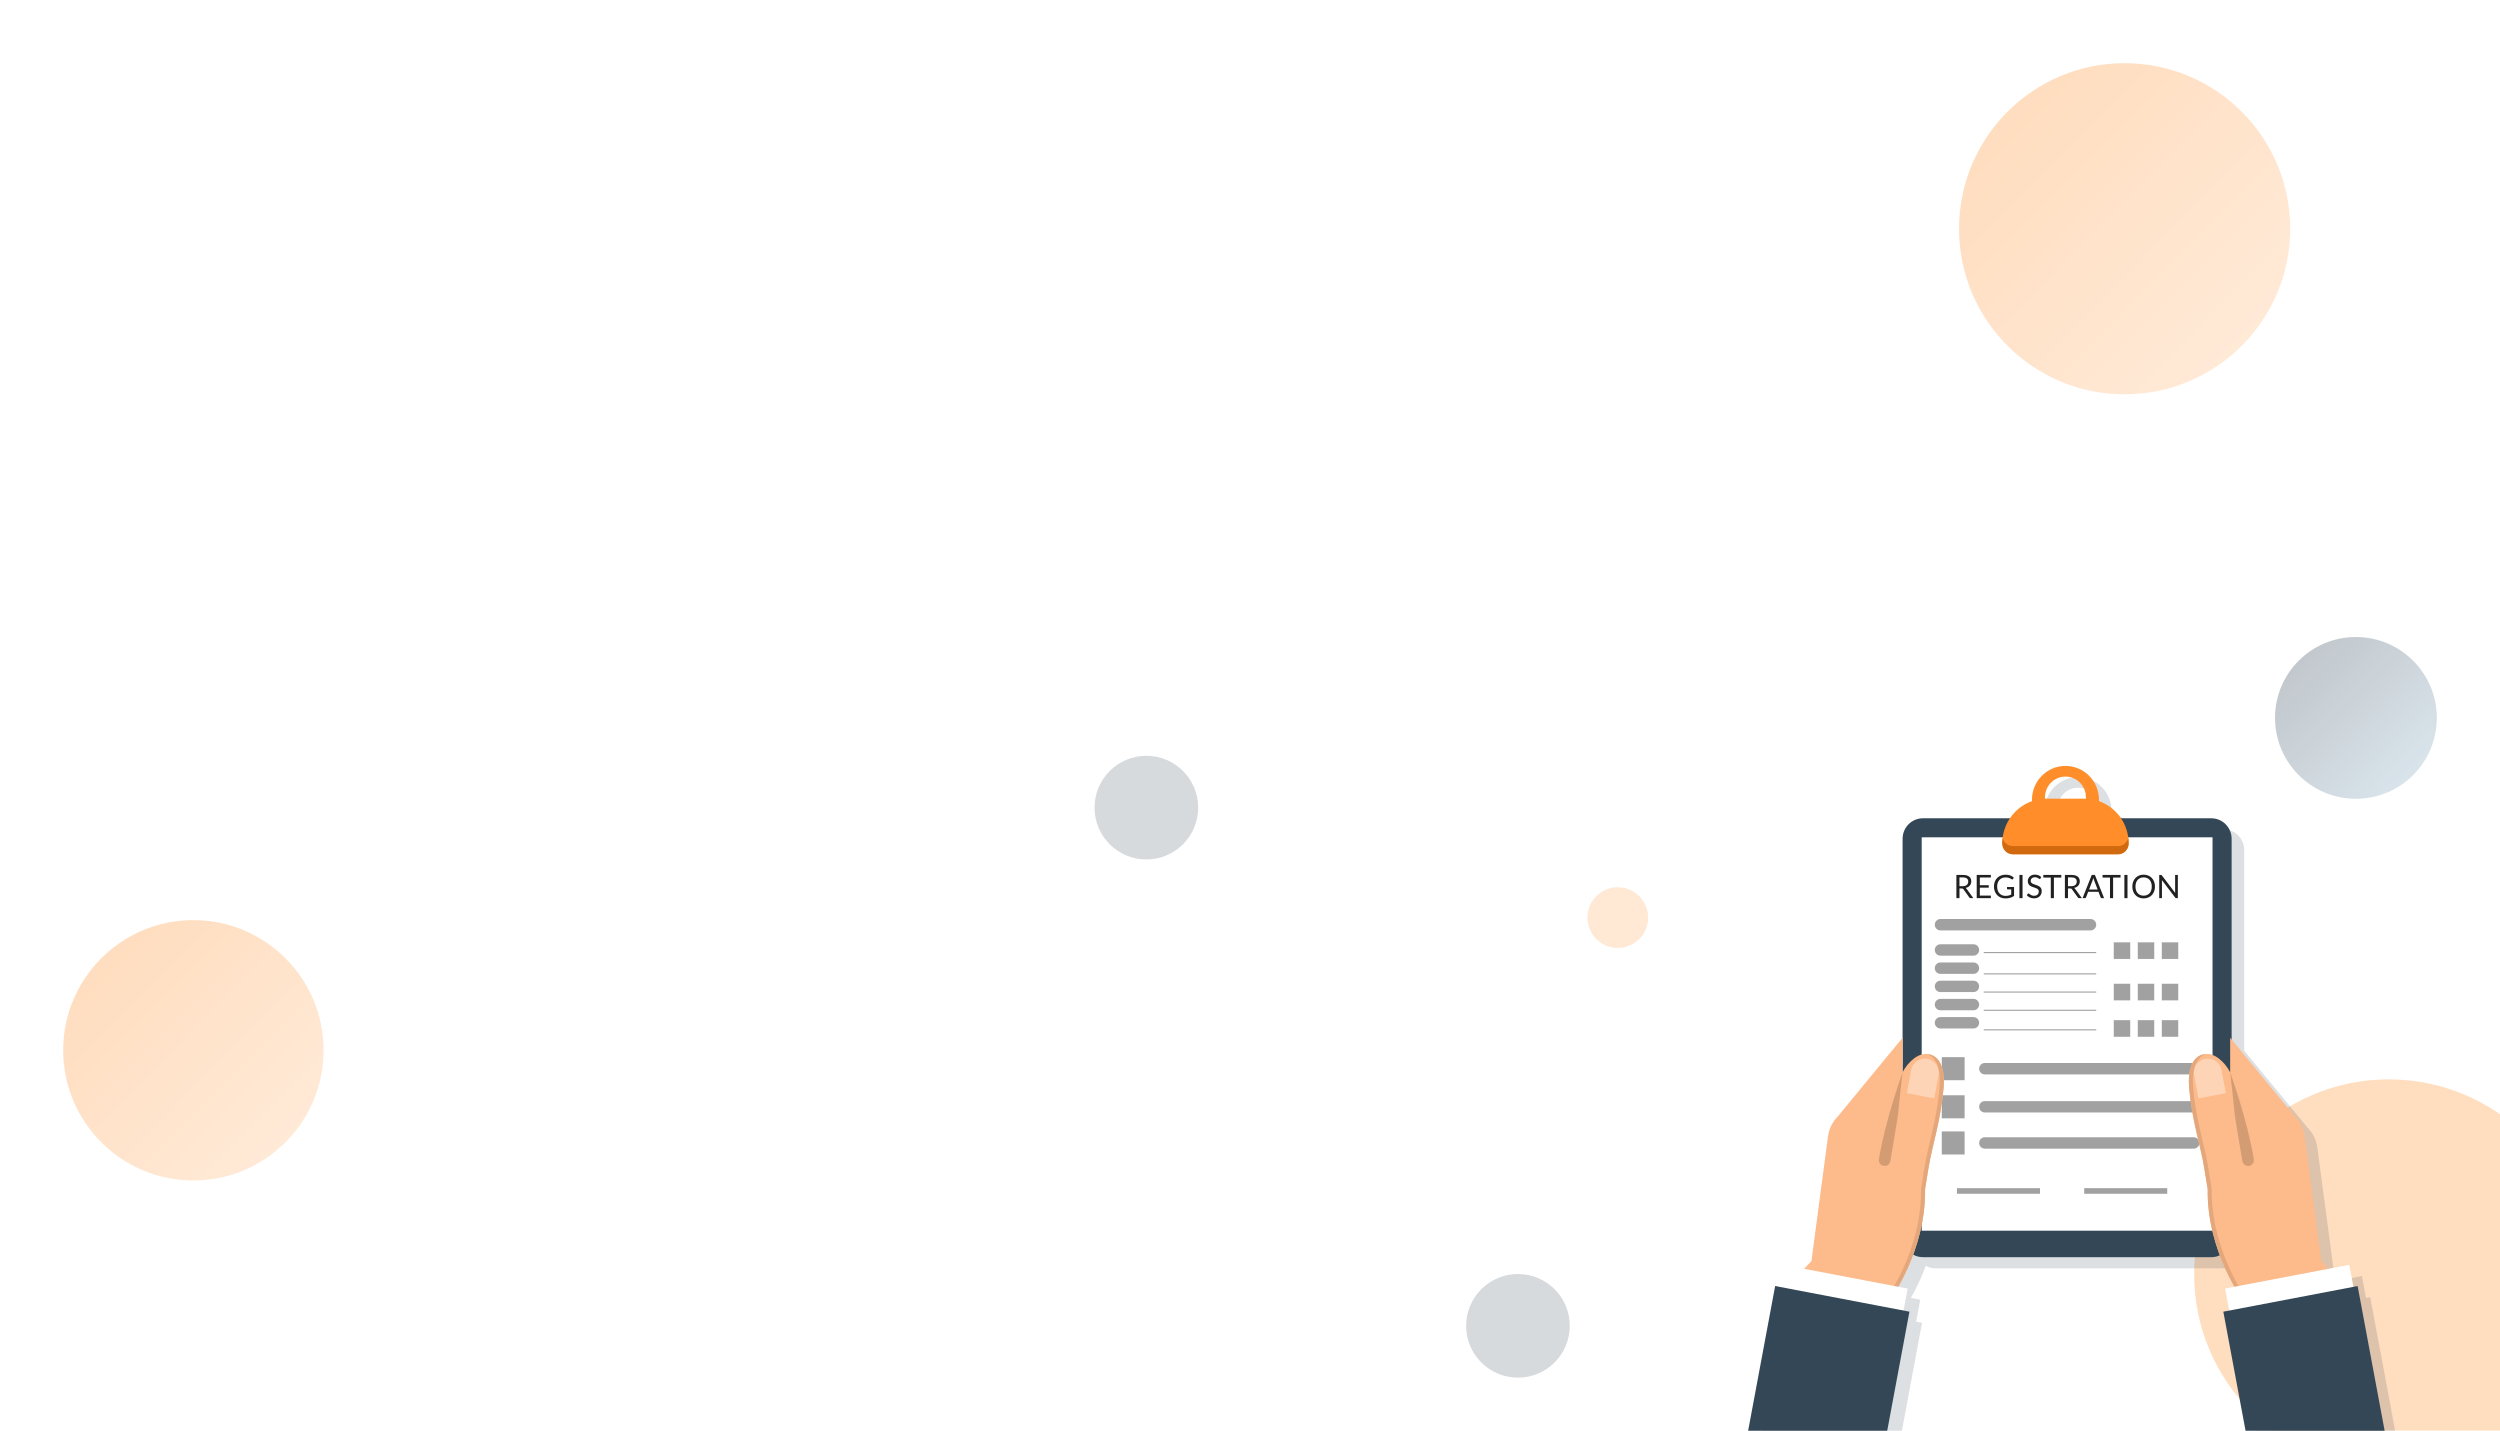 <svg width="989" height="566" viewBox="0 0 989 566" fill="none" xmlns="http://www.w3.org/2000/svg">
<g opacity="0.3" filter="url(#filter0_d_2063_2)">
<circle cx="840.5" cy="90.5" r="65.5" fill="url(#paint0_linear_2063_2)"/>
</g>
<g opacity="0.3" filter="url(#filter1_d_2063_2)">
<circle cx="76.5" cy="415.5" r="51.5" fill="url(#paint1_linear_2063_2)"/>
</g>
<g opacity="0.3" filter="url(#filter2_d_2063_2)">
<circle cx="932" cy="284" r="32" fill="url(#paint2_linear_2063_2)"/>
</g>
<g opacity="0.3" filter="url(#filter3_f_2063_2)">
<circle cx="945" cy="504" r="77" fill="#FF8D29"/>
</g>
<path d="M937.654 513.17L935.987 513.489L934.362 504.789L926.185 506.352L923.307 503.318L916.742 453.988C916.346 450.991 914.977 448.216 912.86 446.087L887.816 415.66V336.252C887.816 331.767 884.221 328.13 879.785 328.13H844.07C841.977 325.01 838.922 322.605 835.339 321.349V320.826C835.339 313.418 829.4 307.418 822.081 307.418C814.755 307.418 808.823 313.424 808.823 320.826V321.349C805.239 322.611 802.185 325.01 800.092 328.13H765.678C761.243 328.13 757.647 331.767 757.647 336.252V414.946L732.02 446.081C729.902 448.21 728.533 450.985 728.138 453.982L721.573 503.312L718.695 506.346L710.517 504.783L708.893 513.483L707.226 513.163L691.984 594.86L745.113 605L760.361 523.31L758.03 522.867L759.655 514.166L755.943 513.459C757.714 510.345 759.91 506.001 761.845 500.771C762.989 501.398 764.297 501.761 765.685 501.761H879.791C880.99 501.761 882.115 501.491 883.138 501.017C885.048 506.136 887.202 510.394 888.948 513.459L885.237 514.166L886.861 522.867L884.531 523.31L899.778 605L952.907 594.86L937.66 513.17H937.654ZM750.115 465.636C750.206 465.654 750.303 465.667 750.401 465.673L749.999 466.134L750.115 465.636ZM894.893 466.134L894.491 465.673C894.588 465.667 894.686 465.654 894.777 465.636L894.893 466.134ZM814.001 319.805C814.001 315.288 817.621 311.627 822.087 311.627C826.553 311.627 830.173 315.288 830.173 319.805V320.383C829.984 320.383 829.796 320.371 829.607 320.371H814.567C814.378 320.371 814.189 320.377 814.001 320.383V319.805Z" fill="#21303C" fill-opacity="0.15"/>
<path d="M874.802 323.712H760.695C756.26 323.712 752.664 327.348 752.664 331.834V489.215C752.664 493.701 756.26 497.337 760.695 497.337H874.802C879.238 497.337 882.833 493.701 882.833 489.215V331.834C882.833 327.348 879.238 323.712 874.802 323.712Z" fill="#334756"/>
<path d="M875.277 486.864H760.221V331.237H875.277V486.864Z" fill="white"/>
<path d="M827.034 368.065H767.626C766.397 368.065 765.399 367.056 765.399 365.813C765.399 364.57 766.397 363.561 767.626 363.561H827.034C828.263 363.561 829.261 364.57 829.261 365.813C829.261 367.056 828.263 368.065 827.034 368.065Z" fill="#A1A1A1"/>
<path d="M867.841 425.025H785.173C783.944 425.025 782.946 424.016 782.946 422.773C782.946 421.53 783.944 420.521 785.173 420.521H867.841C869.071 420.521 870.068 421.53 870.068 422.773C870.068 424.016 869.071 425.025 867.841 425.025Z" fill="#A1A1A1"/>
<path d="M867.841 440.1H785.173C783.944 440.1 782.946 439.091 782.946 437.848C782.946 436.605 783.944 435.596 785.173 435.596H867.841C869.071 435.596 870.068 436.605 870.068 437.848C870.068 439.091 869.071 440.1 867.841 440.1Z" fill="#A1A1A1"/>
<path d="M867.841 454.406H785.173C783.944 454.406 782.946 453.397 782.946 452.154C782.946 450.911 783.944 449.902 785.173 449.902H867.841C869.071 449.902 870.068 450.911 870.068 452.154C870.068 453.397 869.071 454.406 867.841 454.406Z" fill="#A1A1A1"/>
<path d="M780.719 378.056H767.626C766.397 378.056 765.399 377.047 765.399 375.804C765.399 374.561 766.397 373.552 767.626 373.552H780.719C781.948 373.552 782.946 374.561 782.946 375.804C782.946 377.047 781.948 378.056 780.719 378.056Z" fill="#A1A1A1"/>
<path d="M780.719 385.262H767.626C766.397 385.262 765.399 384.253 765.399 383.01C765.399 381.767 766.397 380.758 767.626 380.758H780.719C781.948 380.758 782.946 381.767 782.946 383.01C782.946 384.253 781.948 385.262 780.719 385.262Z" fill="#A1A1A1"/>
<path d="M780.719 392.462H767.626C766.397 392.462 765.399 391.453 765.399 390.21C765.399 388.967 766.397 387.958 767.626 387.958H780.719C781.948 387.958 782.946 388.967 782.946 390.21C782.946 391.453 781.948 392.462 780.719 392.462Z" fill="#A1A1A1"/>
<path d="M780.719 399.667H767.626C766.397 399.667 765.399 398.658 765.399 397.415C765.399 396.172 766.397 395.163 767.626 395.163H780.719C781.948 395.163 782.946 396.172 782.946 397.415C782.946 398.658 781.948 399.667 780.719 399.667Z" fill="#A1A1A1"/>
<path d="M780.719 406.866H767.626C766.397 406.866 765.399 405.857 765.399 404.614C765.399 403.371 766.397 402.362 767.626 402.362H780.719C781.948 402.362 782.946 403.371 782.946 404.614C782.946 405.857 781.948 406.866 780.719 406.866Z" fill="#A1A1A1"/>
<path d="M784.765 376.839H829.26" stroke="#A1A1A1" stroke-width="0.44" stroke-miterlimit="10"/>
<path d="M784.765 385.263H829.26" stroke="#A1A1A1" stroke-width="0.44" stroke-miterlimit="10"/>
<path d="M784.765 392.462H829.26" stroke="#A1A1A1" stroke-width="0.44" stroke-miterlimit="10"/>
<path d="M784.765 399.667H829.26" stroke="#A1A1A1" stroke-width="0.44" stroke-miterlimit="10"/>
<path d="M784.765 407.408H829.26" stroke="#A1A1A1" stroke-width="0.44" stroke-miterlimit="10"/>
<path d="M776.697 418.717H768.678V426.827H776.697V418.717Z" fill="#A1A1A1" stroke="#A1A1A1" stroke-width="1.01" stroke-miterlimit="10"/>
<path d="M776.697 433.793H768.678V441.903H776.697V433.793Z" fill="#A1A1A1" stroke="#A1A1A1" stroke-width="1.01" stroke-miterlimit="10"/>
<path d="M776.697 448.099H768.678V456.209H776.697V448.099Z" fill="#A1A1A1" stroke="#A1A1A1" stroke-width="1.01" stroke-miterlimit="10"/>
<path d="M774.172 471.149H807.016" stroke="#A1A1A1" stroke-width="2.22" stroke-miterlimit="10"/>
<path d="M824.508 471.149H857.352" stroke="#A1A1A1" stroke-width="2.22" stroke-miterlimit="10"/>
<path d="M842.214 373.289H836.708V378.857H842.214V373.289Z" fill="#A1A1A1" stroke="#A1A1A1" stroke-miterlimit="10"/>
<path d="M851.718 373.289H846.212V378.857H851.718V373.289Z" fill="#A1A1A1" stroke="#A1A1A1" stroke-miterlimit="10"/>
<path d="M861.216 373.289H855.709V378.857H861.216V373.289Z" fill="#A1A1A1" stroke="#A1A1A1" stroke-miterlimit="10"/>
<path d="M842.214 389.675H836.708V395.243H842.214V389.675Z" fill="#A1A1A1" stroke="#A1A1A1" stroke-miterlimit="10"/>
<path d="M851.718 389.675H846.212V395.243H851.718V389.675Z" fill="#A1A1A1" stroke="#A1A1A1" stroke-miterlimit="10"/>
<path d="M861.216 389.675H855.709V395.243H861.216V389.675Z" fill="#A1A1A1" stroke="#A1A1A1" stroke-miterlimit="10"/>
<path d="M842.214 404.079H836.708V409.648H842.214V404.079Z" fill="#A1A1A1" stroke="#A1A1A1" stroke-miterlimit="10"/>
<path d="M851.718 404.079H846.212V409.648H851.718V404.079Z" fill="#A1A1A1" stroke="#A1A1A1" stroke-miterlimit="10"/>
<path d="M861.216 404.079H855.709V409.648H861.216V404.079Z" fill="#A1A1A1" stroke="#A1A1A1" stroke-miterlimit="10"/>
<path d="M775.17 351.476V355.309H773.947V346.123H776.515C777.087 346.123 777.586 346.184 778.006 346.301C778.425 346.418 778.772 346.59 779.04 346.812C779.314 347.033 779.515 347.304 779.642 347.618C779.776 347.932 779.837 348.282 779.837 348.67C779.837 348.996 779.788 349.298 779.685 349.581C779.582 349.864 779.435 350.116 779.247 350.338C779.052 350.559 778.821 350.756 778.541 350.91C778.261 351.07 777.951 351.187 777.598 351.267C777.75 351.359 777.884 351.488 778.006 351.66L780.652 355.309H779.563C779.338 355.309 779.174 355.223 779.07 355.045L776.71 351.765C776.637 351.66 776.558 351.587 776.472 351.544C776.387 351.5 776.259 351.476 776.095 351.476H775.164H775.17ZM775.17 350.571H776.454C776.813 350.571 777.13 350.528 777.403 350.442C777.677 350.356 777.902 350.233 778.085 350.073C778.267 349.913 778.407 349.722 778.499 349.501C778.59 349.279 778.638 349.033 778.638 348.762C778.638 348.215 778.462 347.802 778.103 347.525C777.744 347.249 777.215 347.107 776.509 347.107H775.164V350.577L775.17 350.571Z" fill="#212121"/>
<path d="M787.582 346.122V347.137H783.22V350.189H786.749V351.161H783.22V354.293H787.582V355.308H781.985V346.122H787.582Z" fill="#212121"/>
<path d="M793.399 354.404C793.642 354.404 793.867 354.392 794.074 354.367C794.281 354.343 794.47 354.306 794.652 354.263C794.835 354.213 795.005 354.158 795.163 354.09C795.322 354.023 795.486 353.949 795.644 353.863V351.838H794.239C794.159 351.838 794.093 351.814 794.044 351.771C793.995 351.721 793.971 351.666 793.971 351.598V350.891H796.757V354.416C796.526 354.583 796.289 354.73 796.046 354.853C795.796 354.976 795.535 355.081 795.255 355.167C794.975 355.253 794.671 355.315 794.354 355.352C794.032 355.395 793.685 355.413 793.308 355.413C792.651 355.413 792.042 355.296 791.494 355.069C790.947 354.841 790.472 354.521 790.077 354.109C789.681 353.696 789.371 353.204 789.146 352.626C788.927 352.047 788.811 351.414 788.811 350.724C788.811 350.035 788.921 349.383 789.14 348.805C789.359 348.226 789.669 347.734 790.071 347.322C790.472 346.91 790.959 346.59 791.537 346.362C792.115 346.134 792.754 346.023 793.46 346.023C793.819 346.023 794.153 346.048 794.464 346.103C794.774 346.159 795.06 346.233 795.322 346.337C795.583 346.436 795.827 346.559 796.052 346.7C796.277 346.842 796.484 347.008 796.678 347.186L796.332 347.752C796.259 347.869 796.167 347.925 796.052 347.925C795.985 347.925 795.912 347.9 795.833 347.857C795.729 347.796 795.608 347.722 795.48 347.642C795.346 347.556 795.188 347.476 794.999 347.396C794.81 347.316 794.591 347.248 794.336 347.193C794.08 347.137 793.776 347.106 793.423 347.106C792.912 347.106 792.45 347.193 792.036 347.359C791.622 347.525 791.269 347.771 790.977 348.085C790.685 348.399 790.46 348.78 790.308 349.223C790.15 349.672 790.071 350.171 790.071 350.724C790.071 351.278 790.15 351.826 790.314 352.281C790.478 352.737 790.704 353.124 791.002 353.438C791.3 353.752 791.647 353.998 792.054 354.164C792.462 354.33 792.906 354.416 793.399 354.416V354.404Z" fill="#212121"/>
<path d="M800.116 355.308H798.887V346.122H800.116V355.308Z" fill="#212121"/>
<path d="M807.199 347.555C807.162 347.617 807.12 347.666 807.077 347.697C807.034 347.728 806.98 347.746 806.913 347.746C806.84 347.746 806.755 347.709 806.663 347.635C806.566 347.561 806.45 347.481 806.304 347.395C806.158 347.309 805.982 347.229 805.781 347.155C805.58 347.082 805.325 347.045 805.039 347.045C804.765 347.045 804.522 347.082 804.309 347.155C804.096 347.229 803.919 347.334 803.779 347.457C803.639 347.586 803.53 347.734 803.457 347.906C803.384 348.078 803.347 348.263 803.347 348.466C803.347 348.724 803.408 348.934 803.536 349.106C803.664 349.278 803.828 349.42 804.029 349.537C804.229 349.654 804.467 349.758 804.728 349.85C804.99 349.937 805.252 350.029 805.525 350.121C805.799 350.213 806.067 350.318 806.323 350.441C806.584 350.558 806.815 350.706 807.022 350.884C807.229 351.063 807.393 351.284 807.515 351.543C807.643 351.801 807.704 352.121 807.704 352.502C807.704 352.902 807.637 353.284 807.503 353.635C807.369 353.985 807.168 354.293 806.913 354.558C806.651 354.816 806.335 355.025 805.957 355.173C805.58 355.321 805.148 355.394 804.668 355.394C804.077 355.394 803.542 355.284 803.061 355.068C802.581 354.853 802.167 354.564 801.82 354.195L802.173 353.604C802.209 353.555 802.246 353.518 802.295 353.487C802.343 353.456 802.398 353.438 802.459 353.438C802.55 353.438 802.648 353.487 802.763 353.579C802.879 353.672 803.019 353.782 803.189 353.899C803.359 354.016 803.566 354.121 803.81 354.219C804.053 354.318 804.351 354.361 804.698 354.361C804.99 354.361 805.252 354.318 805.477 354.238C805.702 354.158 805.897 354.041 806.055 353.893C806.213 353.745 806.335 353.567 806.42 353.364C806.505 353.161 806.548 352.927 806.548 352.681C806.548 352.404 806.487 352.176 806.359 351.998C806.231 351.819 806.073 351.672 805.866 351.555C805.665 351.438 805.434 351.333 805.173 351.247C804.911 351.161 804.649 351.081 804.376 350.989C804.102 350.896 803.834 350.798 803.578 350.681C803.317 350.564 803.086 350.417 802.885 350.232C802.684 350.047 802.52 349.82 802.392 349.543C802.264 349.266 802.203 348.927 802.203 348.521C802.203 348.195 802.264 347.881 802.392 347.58C802.52 347.278 802.696 347.008 802.934 346.774C803.171 346.54 803.463 346.349 803.81 346.208C804.156 346.066 804.558 345.999 805.008 345.999C805.513 345.999 805.976 346.079 806.396 346.245C806.815 346.405 807.18 346.645 807.491 346.952L807.193 347.543L807.199 347.555Z" fill="#212121"/>
<path d="M815.455 346.122V347.168H812.522V355.308H811.293V347.168H808.348V346.122H815.461H815.455Z" fill="#212121"/>
<path d="M818.096 351.475V355.308H816.873V346.122H819.44C820.012 346.122 820.511 346.183 820.931 346.3C821.351 346.417 821.698 346.589 821.965 346.811C822.239 347.032 822.44 347.303 822.568 347.617C822.702 347.931 822.762 348.281 822.762 348.669C822.762 348.995 822.714 349.297 822.61 349.58C822.507 349.863 822.361 350.115 822.172 350.337C821.978 350.558 821.746 350.755 821.467 350.909C821.187 351.069 820.876 351.186 820.523 351.266C820.676 351.358 820.809 351.487 820.931 351.659L823.578 355.308H822.489C822.264 355.308 822.099 355.222 821.996 355.044L819.635 351.764C819.562 351.659 819.483 351.586 819.398 351.543C819.313 351.499 819.185 351.475 819.021 351.475H818.09H818.096ZM818.096 350.57H819.38C819.739 350.57 820.055 350.527 820.329 350.441C820.603 350.355 820.828 350.232 821.01 350.072C821.193 349.912 821.333 349.721 821.424 349.5C821.515 349.278 821.564 349.032 821.564 348.761C821.564 348.214 821.387 347.801 821.028 347.525C820.669 347.248 820.14 347.106 819.434 347.106H818.09V350.577L818.096 350.57Z" fill="#212121"/>
<path d="M832.382 355.308H831.433C831.323 355.308 831.232 355.284 831.165 355.222C831.098 355.161 831.05 355.093 831.013 355.013L830.161 352.798H826.085L825.233 355.013C825.202 355.087 825.154 355.161 825.081 355.216C825.008 355.278 824.923 355.308 824.813 355.308H823.864L827.496 346.122H828.744L832.376 355.308H832.382ZM826.432 351.899H829.821L828.397 348.164C828.305 347.931 828.214 347.648 828.123 347.297C828.074 347.475 828.032 347.635 827.989 347.783C827.947 347.931 827.904 348.06 827.861 348.171L826.438 351.899H826.432Z" fill="#212121"/>
<path d="M838.88 346.122V347.168H835.947V355.308H834.718V347.168H831.773V346.122H838.886H838.88Z" fill="#212121"/>
<path d="M841.636 355.308H840.407V346.122H841.636V355.308Z" fill="#212121"/>
<path d="M852.503 350.718C852.503 351.407 852.393 352.035 852.18 352.613C851.967 353.186 851.663 353.684 851.268 354.096C850.872 354.509 850.404 354.835 849.85 355.062C849.296 355.29 848.688 355.407 848.019 355.407C847.349 355.407 846.741 355.29 846.193 355.062C845.646 354.835 845.171 354.515 844.782 354.096C844.386 353.684 844.082 353.186 843.869 352.613C843.656 352.041 843.547 351.407 843.547 350.718C843.547 350.029 843.656 349.401 843.869 348.823C844.082 348.251 844.386 347.752 844.782 347.334C845.177 346.915 845.646 346.595 846.193 346.362C846.741 346.128 847.349 346.017 848.019 346.017C848.688 346.017 849.296 346.134 849.85 346.362C850.404 346.595 850.872 346.915 851.268 347.334C851.663 347.752 851.967 348.245 852.18 348.823C852.393 349.395 852.503 350.029 852.503 350.718ZM851.243 350.718C851.243 350.152 851.17 349.647 851.012 349.198C850.86 348.749 850.647 348.368 850.367 348.06C850.087 347.752 849.753 347.512 849.351 347.346C848.956 347.18 848.511 347.094 848.019 347.094C847.526 347.094 847.094 347.18 846.692 347.346C846.297 347.512 845.956 347.752 845.676 348.06C845.396 348.368 845.177 348.749 845.025 349.198C844.873 349.647 844.794 350.152 844.794 350.718C844.794 351.284 844.867 351.789 845.025 352.232C845.177 352.681 845.396 353.056 845.676 353.364C845.956 353.672 846.297 353.912 846.692 354.078C847.088 354.244 847.532 354.324 848.019 354.324C848.505 354.324 848.956 354.244 849.351 354.078C849.747 353.912 850.087 353.678 850.367 353.364C850.647 353.056 850.86 352.675 851.012 352.232C851.164 351.783 851.243 351.278 851.243 350.718Z" fill="#212121"/>
<path d="M855.064 346.159C855.119 346.19 855.18 346.245 855.247 346.331L860.51 353.253C860.497 353.143 860.485 353.032 860.485 352.927C860.485 352.823 860.479 352.724 860.479 352.62V346.116H861.556V355.302H860.935C860.838 355.302 860.759 355.284 860.692 355.253C860.625 355.216 860.564 355.161 860.497 355.081L855.24 348.165C855.247 348.269 855.253 348.374 855.259 348.479C855.259 348.583 855.265 348.675 855.265 348.762V355.309H854.188V346.122H854.821C854.93 346.122 855.009 346.134 855.064 346.165V346.159Z" fill="#212121"/>
<path d="M809.578 315.953H824.618C834.262 315.953 842.093 323.872 842.093 333.625V333.692C842.093 336.043 840.2 337.957 837.876 337.957H796.326C794.002 337.957 792.109 336.043 792.109 333.692V333.625C792.109 323.872 799.94 315.953 809.584 315.953H809.578Z" fill="#FF8D29"/>
<path d="M837.876 334.714H796.326C794.354 334.714 792.699 333.341 792.237 331.489C792.152 332.191 792.103 332.898 792.103 333.618V333.686C792.103 336.043 793.989 337.95 796.32 337.95H837.87C840.2 337.95 842.086 336.043 842.086 333.686V333.618C842.086 332.898 842.038 332.185 841.953 331.489C841.496 333.341 839.841 334.714 837.87 334.714H837.876Z" fill="#D1690E"/>
<path d="M817.098 303C809.772 303 803.84 309.006 803.84 316.408V324.585H830.356V316.408C830.356 308.999 824.417 303 817.098 303ZM825.184 320.371H809.012V315.386C809.012 310.87 812.632 307.209 817.098 307.209C821.564 307.209 825.184 310.87 825.184 315.386V320.371Z" fill="#FF8D29"/>
<path d="M761.547 470.479L762.959 461.796C764.37 453.114 767.832 443.226 768.897 430.224C769.962 417.223 762.788 417.038 762.788 417.038C759.028 416.244 754.727 420.145 752.67 424.194V410.528L727.043 441.663C724.925 443.792 723.556 446.567 723.161 449.564L716.596 498.894L708.881 507.029L747.571 514.412C747.571 514.412 761.943 494.962 761.559 470.472L761.547 470.479ZM749.829 441.294C749.829 441.349 749.835 441.405 749.841 441.454C750.036 443.189 748.606 451.164 746.957 459.495L745.004 461.716L749.829 441.294Z" fill="#FDBA8A"/>
<path d="M765.198 434.538L754.349 432.464L756.053 423.327C756.619 420.299 759.503 418.305 762.503 418.878C765.496 419.45 767.467 422.367 766.902 425.4L765.198 434.538Z" fill="#FDD4B6"/>
<path d="M752.664 424.194C752.664 424.194 745.752 443.349 743.3 458.572C742.941 460.787 745.588 462.171 747.17 460.596C747.511 460.258 747.736 459.821 747.821 459.341C748.417 455.827 750.966 440.789 750.936 440.217C750.9 439.571 752.664 424.188 752.664 424.188V424.194Z" fill="#D49C73"/>
<path d="M758.688 417.702C758.615 417.745 758.536 417.782 758.463 417.831C758.755 417.819 759.059 417.831 759.363 417.874C759.095 417.788 758.864 417.733 758.688 417.702Z" fill="#E3A77B"/>
<path d="M761.547 470.478L762.959 461.796C764.37 453.114 767.832 443.225 768.897 430.224C769.962 417.222 762.788 417.037 762.788 417.037C762.612 417 762.436 416.976 762.265 416.951C764.218 417.591 768.124 420.089 767.321 429.922C766.257 442.918 762.795 452.812 761.383 461.494L759.971 470.176C760.355 494.666 745.983 514.117 745.983 514.117L747.565 514.418C747.565 514.418 761.937 494.968 761.553 470.478H761.547Z" fill="#E3A77B"/>
<path d="M754.664 509.754L705.531 500.375L702.596 516.095L751.73 525.475L754.664 509.754Z" fill="white"/>
<path d="M755.376 518.897L702.248 508.754L687 590.442L740.128 600.584L755.376 518.897Z" fill="#334756"/>
<path d="M887.348 514.418L926.039 507.034L918.324 498.899L911.759 449.569C911.363 446.573 909.994 443.797 907.877 441.668L882.25 410.533V424.199C880.193 420.151 875.891 416.25 872.131 417.043C872.131 417.043 864.958 417.228 866.022 430.23C867.087 443.225 870.549 453.12 871.961 461.802L873.372 470.484C872.989 494.974 887.36 514.424 887.36 514.424L887.348 514.418ZM889.904 461.722L887.951 459.5C886.302 451.169 884.872 443.194 885.067 441.459C885.067 441.41 885.079 441.355 885.079 441.299L889.904 461.722Z" fill="#FDBA8A"/>
<path d="M869.716 434.537L880.564 432.463L878.86 423.326C878.295 420.298 875.411 418.305 872.411 418.877C869.418 419.449 867.446 422.366 868.012 425.399L869.716 434.537Z" fill="#FDD4B6"/>
<path d="M882.25 424.193C882.25 424.193 889.161 443.348 891.613 458.571C891.972 460.786 889.326 462.171 887.744 460.596C887.403 460.257 887.178 459.82 887.093 459.34C886.497 455.827 883.947 440.788 883.978 440.216C884.014 439.57 882.25 424.187 882.25 424.187V424.193Z" fill="#D49C73"/>
<path d="M876.226 417.702C876.299 417.745 876.378 417.782 876.451 417.831C876.159 417.819 875.855 417.831 875.551 417.874C875.818 417.788 876.049 417.733 876.226 417.702Z" fill="#E3A77B"/>
<path d="M873.36 470.478L871.949 461.796C870.537 453.114 867.075 443.225 866.01 430.224C864.946 417.222 872.119 417.037 872.119 417.037C872.296 417 872.472 416.976 872.642 416.951C870.689 417.591 866.783 420.089 867.586 429.922C868.651 442.918 872.113 452.812 873.525 461.494L874.936 470.176C874.553 494.666 888.924 514.117 888.924 514.117L887.342 514.418C887.342 514.418 872.971 494.968 873.354 470.478H873.36Z" fill="#E3A77B"/>
<path d="M883.178 525.464L932.312 516.084L929.377 500.364L880.243 509.744L883.178 525.464Z" fill="white"/>
<path d="M894.796 600.588L947.924 590.445L932.676 508.758L879.548 518.901L894.796 600.588Z" fill="#334756"/>
<circle opacity="0.2" cx="453.5" cy="319.5" r="20.5" fill="#334756"/>
<circle opacity="0.2" cx="600.5" cy="524.5" r="20.5" fill="#334756"/>
<circle opacity="0.2" cx="640" cy="363" r="12" fill="#FF8D29"/>
<defs>
<filter id="filter0_d_2063_2" x="750.68" y="0.68" width="179.64" height="179.64" filterUnits="userSpaceOnUse" color-interpolation-filters="sRGB">
<feFlood flood-opacity="0" result="BackgroundImageFix"/>
<feColorMatrix in="SourceAlpha" type="matrix" values="0 0 0 0 0 0 0 0 0 0 0 0 0 0 0 0 0 0 127 0" result="hardAlpha"/>
<feOffset/>
<feGaussianBlur stdDeviation="12.16"/>
<feComposite in2="hardAlpha" operator="out"/>
<feColorMatrix type="matrix" values="0 0 0 0 0.85 0 0 0 0 0.397 0 0 0 0 0 0 0 0 0.5 0"/>
<feBlend mode="normal" in2="BackgroundImageFix" result="effect1_dropShadow_2063_2"/>
<feBlend mode="normal" in="SourceGraphic" in2="effect1_dropShadow_2063_2" result="shape"/>
</filter>
<filter id="filter1_d_2063_2" x="0.68" y="339.68" width="151.64" height="151.64" filterUnits="userSpaceOnUse" color-interpolation-filters="sRGB">
<feFlood flood-opacity="0" result="BackgroundImageFix"/>
<feColorMatrix in="SourceAlpha" type="matrix" values="0 0 0 0 0 0 0 0 0 0 0 0 0 0 0 0 0 0 127 0" result="hardAlpha"/>
<feOffset/>
<feGaussianBlur stdDeviation="12.16"/>
<feComposite in2="hardAlpha" operator="out"/>
<feColorMatrix type="matrix" values="0 0 0 0 0.85 0 0 0 0 0.397 0 0 0 0 0 0 0 0 0.5 0"/>
<feBlend mode="normal" in2="BackgroundImageFix" result="effect1_dropShadow_2063_2"/>
<feBlend mode="normal" in="SourceGraphic" in2="effect1_dropShadow_2063_2" result="shape"/>
</filter>
<filter id="filter2_d_2063_2" x="882.703" y="234.703" width="98.595" height="98.595" filterUnits="userSpaceOnUse" color-interpolation-filters="sRGB">
<feFlood flood-opacity="0" result="BackgroundImageFix"/>
<feColorMatrix in="SourceAlpha" type="matrix" values="0 0 0 0 0 0 0 0 0 0 0 0 0 0 0 0 0 0 127 0" result="hardAlpha"/>
<feOffset/>
<feGaussianBlur stdDeviation="8.649"/>
<feComposite in2="hardAlpha" operator="out"/>
<feColorMatrix type="matrix" values="0 0 0 0 0 0 0 0 0 0.281 0 0 0 0 0.492 0 0 0 0.5 0"/>
<feBlend mode="normal" in2="BackgroundImageFix" result="effect1_dropShadow_2063_2"/>
<feBlend mode="normal" in="SourceGraphic" in2="effect1_dropShadow_2063_2" result="shape"/>
</filter>
<filter id="filter3_f_2063_2" x="768" y="327" width="354" height="354" filterUnits="userSpaceOnUse" color-interpolation-filters="sRGB">
<feFlood flood-opacity="0" result="BackgroundImageFix"/>
<feBlend mode="normal" in="SourceGraphic" in2="BackgroundImageFix" result="shape"/>
<feGaussianBlur stdDeviation="50" result="effect1_foregroundBlur_2063_2"/>
</filter>
<linearGradient id="paint0_linear_2063_2" x1="790.757" y1="49.408" x2="885.917" y2="144.259" gradientUnits="userSpaceOnUse">
<stop stop-color="#FF8D29"/>
<stop offset="1" stop-color="#FFB97B"/>
</linearGradient>
<linearGradient id="paint1_linear_2063_2" x1="37.389" y1="383.191" x2="112.21" y2="457.769" gradientUnits="userSpaceOnUse">
<stop stop-color="#FF8D29"/>
<stop offset="1" stop-color="#FFB97B"/>
</linearGradient>
<linearGradient id="paint2_linear_2063_2" x1="907.698" y1="263.925" x2="954.189" y2="310.264" gradientUnits="userSpaceOnUse">
<stop stop-color="#334756"/>
<stop offset="1" stop-color="#82A6C0"/>
</linearGradient>
</defs>
</svg>
